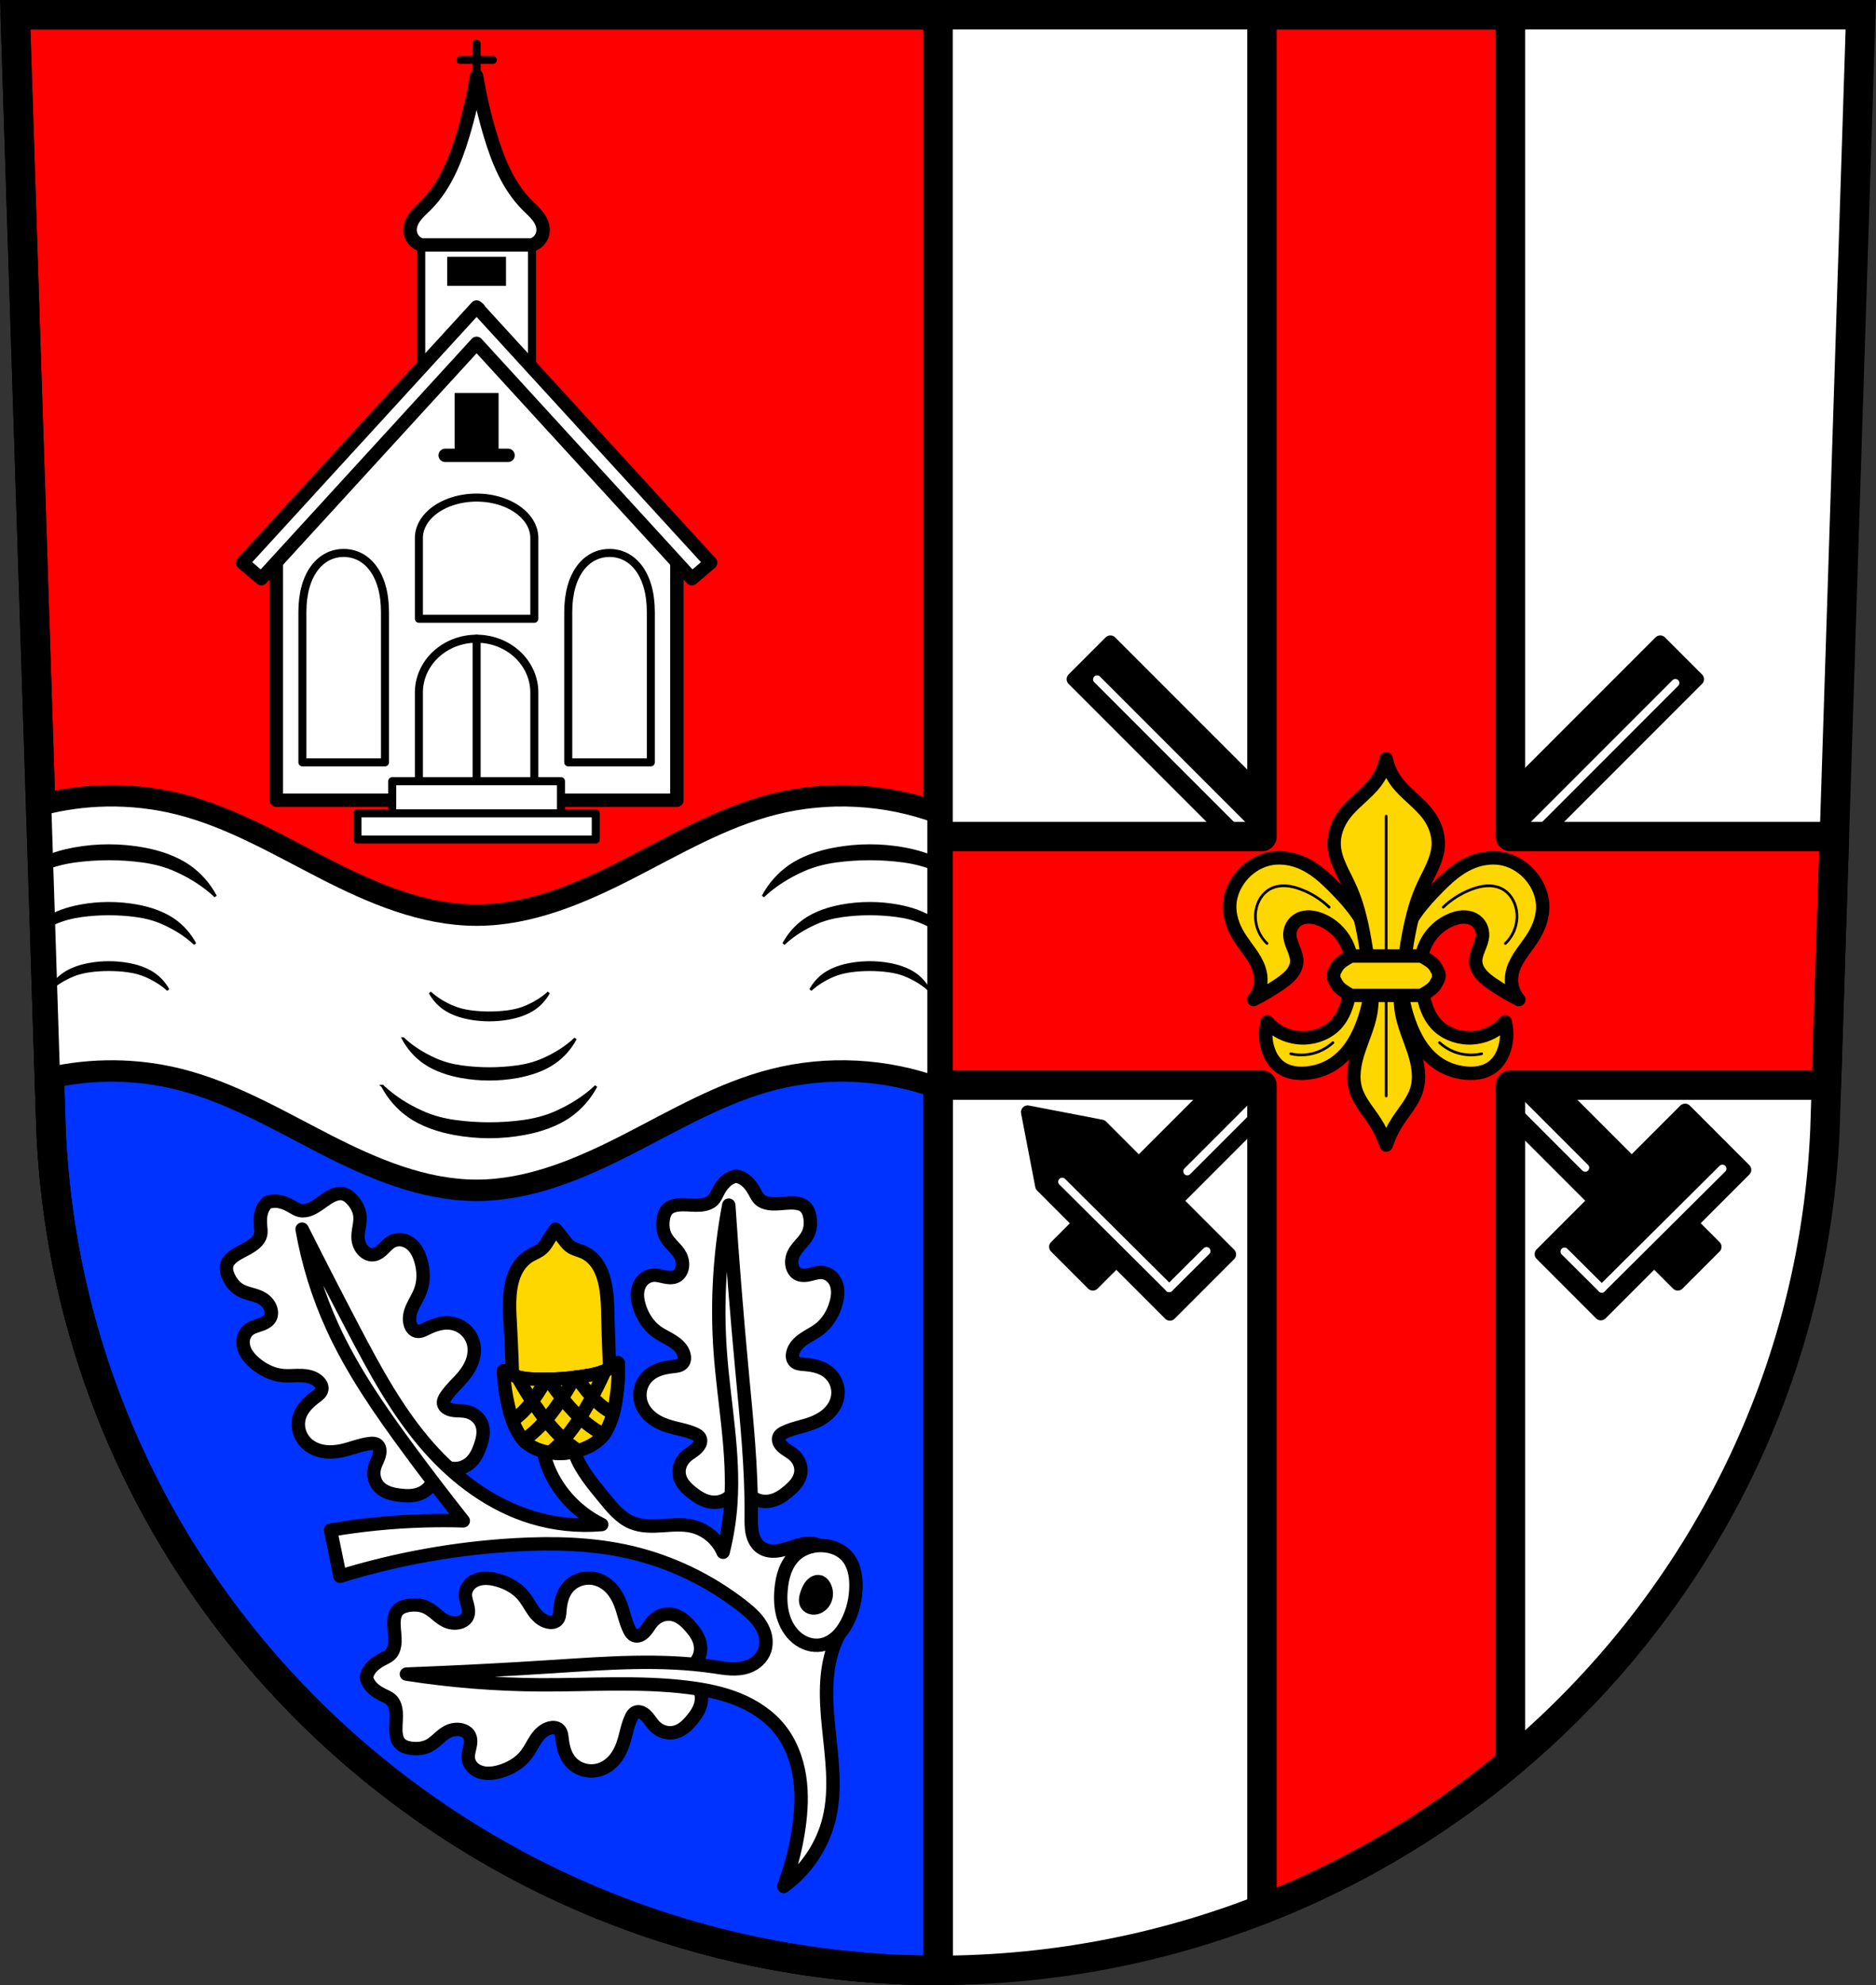 <?xml version="1.0" encoding="UTF-8" standalone="no"?>
<!-- Created with Inkscape (http://www.inkscape.org/) -->

<svg
   xmlns:dc="http://purl.org/dc/elements/1.1/"
   xmlns:cc="http://creativecommons.org/ns#"
   xmlns:rdf="http://www.w3.org/1999/02/22-rdf-syntax-ns#"
   xmlns:svg="http://www.w3.org/2000/svg"
   xmlns="http://www.w3.org/2000/svg"
   xmlns:sodipodi="http://sodipodi.sourceforge.net/DTD/sodipodi-0.dtd"
   xmlns:inkscape="http://www.inkscape.org/namespaces/inkscape"
   width="197.932mm"
   height="209.344mm"
   viewBox="0 0 701.334 741.769"
   id="svg7843"
   version="1.1"
   inkscape:version="0.91 r13725"
   sodipodi:docname="DEU Obersteinebach COA.svg">
  <rect x="0" y="0" width="701.334" height="741.769" fill="#333333" stroke="none"/>
  <defs
     id="defs7845">
    <inkscape:path-effect
       effect="spiro"
       id="path-effect11309"
       is_visible="true" />
    <inkscape:path-effect
       effect="spiro"
       id="path-effect11305"
       is_visible="true" />
    <inkscape:path-effect
       effect="spiro"
       id="path-effect11301"
       is_visible="true" />
    <inkscape:path-effect
       effect="spiro"
       id="path-effect11297"
       is_visible="true" />
    <inkscape:path-effect
       effect="spiro"
       id="path-effect11188"
       is_visible="true" />
    <inkscape:path-effect
       effect="spiro"
       id="path-effect11184"
       is_visible="true" />
    <inkscape:path-effect
       effect="spiro"
       id="path-effect11180"
       is_visible="true" />
    <inkscape:path-effect
       effect="spiro"
       id="path-effect10231"
       is_visible="true" />
    <inkscape:path-effect
       effect="spiro"
       id="path-effect10209"
       is_visible="true" />
    <inkscape:path-effect
       effect="spiro"
       id="path-effect9959"
       is_visible="true" />
    <inkscape:path-effect
       effect="spiro"
       id="path-effect9955"
       is_visible="true" />
    <inkscape:path-effect
       effect="spiro"
       id="path-effect9184"
       is_visible="true" />
    <inkscape:path-effect
       effect="spiro"
       id="path-effect8888"
       is_visible="true" />
    <inkscape:path-effect
       effect="spiro"
       id="path-effect8826"
       is_visible="true" />
    <inkscape:path-effect
       effect="spiro"
       id="path-effect8888-0"
       is_visible="true" />
    <inkscape:path-effect
       effect="spiro"
       id="path-effect8888-3"
       is_visible="true" />
    <inkscape:path-effect
       effect="spiro"
       id="path-effect8888-0-5"
       is_visible="true" />
    <inkscape:path-effect
       effect="spiro"
       id="path-effect8888-3-6"
       is_visible="true" />
    <inkscape:path-effect
       effect="spiro"
       id="path-effect8888-0-5-9"
       is_visible="true" />
    <inkscape:path-effect
       effect="spiro"
       id="path-effect8888-1"
       is_visible="true" />
    <inkscape:path-effect
       effect="spiro"
       id="path-effect8888-0-7"
       is_visible="true" />
    <inkscape:path-effect
       effect="spiro"
       id="path-effect8888-3-0"
       is_visible="true" />
    <inkscape:path-effect
       effect="spiro"
       id="path-effect8888-0-5-0"
       is_visible="true" />
    <inkscape:path-effect
       effect="spiro"
       id="path-effect8888-3-6-0"
       is_visible="true" />
    <inkscape:path-effect
       effect="spiro"
       id="path-effect8888-0-5-9-6"
       is_visible="true" />
    <inkscape:path-effect
       effect="spiro"
       id="path-effect8888-1-1"
       is_visible="true" />
    <inkscape:path-effect
       effect="spiro"
       id="path-effect8888-0-7-3"
       is_visible="true" />
    <inkscape:path-effect
       effect="spiro"
       id="path-effect8888-3-0-0"
       is_visible="true" />
    <inkscape:path-effect
       effect="spiro"
       id="path-effect8888-0-5-0-9"
       is_visible="true" />
    <inkscape:path-effect
       effect="spiro"
       id="path-effect8888-3-6-0-8"
       is_visible="true" />
    <inkscape:path-effect
       effect="spiro"
       id="path-effect8888-0-5-9-6-4"
       is_visible="true" />
    <inkscape:path-effect
       effect="spiro"
       id="path-effect9184-5"
       is_visible="true" />
    <inkscape:path-effect
       effect="spiro"
       id="path-effect9184-4"
       is_visible="true" />
    <inkscape:path-effect
       effect="spiro"
       id="path-effect14133"
       is_visible="true" />
    <inkscape:path-effect
       effect="spiro"
       id="path-effect9955-7"
       is_visible="true" />
    <inkscape:path-effect
       effect="spiro"
       id="path-effect9959-4"
       is_visible="true" />
    <inkscape:path-effect
       effect="spiro"
       id="path-effect10209-1"
       is_visible="true" />
    <inkscape:path-effect
       effect="spiro"
       id="path-effect10231-0"
       is_visible="true" />
    <inkscape:path-effect
       effect="spiro"
       id="path-effect12485"
       is_visible="true" />
  </defs>
  <sodipodi:namedview
     id="base"
     pagecolor="#ffffff"
     bordercolor="#666666"
     borderopacity="1.0"
     inkscape:pageopacity="0.0"
     inkscape:pageshadow="2"
     inkscape:zoom="0.72664079"
     inkscape:cx="350.66704"
     inkscape:cy="370.88383"
     inkscape:document-units="px"
     inkscape:current-layer="layer1"
     showgrid="false"
     inkscape:window-width="1366"
     inkscape:window-height="745"
     inkscape:window-x="-8"
     inkscape:window-y="-8"
     inkscape:window-maximized="1"
     fit-margin-top="0"
     fit-margin-left="0"
     fit-margin-right="0"
     fit-margin-bottom="0"
     inkscape:snap-midpoints="true"
     inkscape:snap-smooth-nodes="true"
     inkscape:object-nodes="true"
     inkscape:snap-nodes="false"
     inkscape:object-paths="true" />
  <g
     inkscape:label="Ebene 1"
     inkscape:groupmode="layer"
     id="layer1"
     transform="translate(-13.161,-73.738)">
    <path
       style="fill:#ffffff;fill-rule:evenodd;stroke:none;stroke-width:11;stroke-opacity:1"
       inkscape:connector-curvature="0"
       d="m 18.841,79.238 13.398,416.624 c 7.415,175.25 153.92,314.046 331.589,314.144 177.51,-0.215 324.069,-139.061 331.589,-314.144 l 13.398,-416.624 -344.979,0 z"
       id="path10563-0-3" />
    <rect
       style="opacity:1;fill:#000000;fill-opacity:1;fill-rule:nonzero;stroke:#000000;stroke-width:5;stroke-linecap:round;stroke-linejoin:round;stroke-miterlimit:4;stroke-dasharray:none;stroke-dashoffset:0;stroke-opacity:1"
       id="rect9364"
       width="19.597"
       height="182.905"
       x="-81.052"
       y="-844.326"
       transform="matrix(-0.707,0.707,-0.707,-0.707,0,0)" />
    <rect
       style="opacity:1;fill:#000000;fill-opacity:1;fill-rule:nonzero;stroke:#000000;stroke-width:5;stroke-linecap:round;stroke-linejoin:round;stroke-miterlimit:4;stroke-dasharray:none;stroke-dashoffset:0;stroke-opacity:1"
       id="rect9366"
       width="76.013"
       height="31.474"
       x="-109.26"
       y="-831.855"
       transform="matrix(-0.707,0.707,-0.707,-0.707,0,0)" />
    <path
       style="fill:none;fill-rule:evenodd;stroke:#ffffff;stroke-width:3;stroke-linecap:round;stroke-linejoin:miter;stroke-miterlimit:4;stroke-dasharray:none;stroke-opacity:1"
       d="m 611.976,555.261 45.097,-44.828"
       id="path9938"
       inkscape:connector-curvature="0" />
    <path
       style="fill:none;fill-rule:evenodd;stroke:#ffffff;stroke-width:3;stroke-linecap:round;stroke-linejoin:miter;stroke-miterlimit:4;stroke-dasharray:none;stroke-opacity:1"
       d="m 598.042,541.41 13.935,13.85"
       id="path9940"
       inkscape:connector-curvature="0" />
    <rect
       style="opacity:1;fill:#000000;fill-opacity:1;fill-rule:nonzero;stroke:#000000;stroke-width:5;stroke-linecap:round;stroke-linejoin:round;stroke-miterlimit:4;stroke-dasharray:none;stroke-dashoffset:0;stroke-opacity:1"
       id="rect9364-1"
       width="19.597"
       height="182.905"
       x="-81.049"
       y="-707.618"
       transform="matrix(-0.707,0.707,-0.707,-0.707,0,0)" />
    <rect
       style="opacity:1;fill:#000000;fill-opacity:1;fill-rule:nonzero;stroke:#000000;stroke-width:5;stroke-linecap:round;stroke-linejoin:round;stroke-miterlimit:4;stroke-dasharray:none;stroke-dashoffset:0;stroke-opacity:1"
       id="rect9364-5"
       width="19.597"
       height="182.905"
       x="-689.68"
       y="-93.19"
       transform="matrix(-0.707,-0.707,0.707,-0.707,0,0)" />
    <path
       style="opacity:1;fill:#000000;fill-opacity:1;fill-rule:nonzero;stroke:#000000;stroke-width:5;stroke-linecap:round;stroke-linejoin:round;stroke-miterlimit:4;stroke-dasharray:none;stroke-dashoffset:0;stroke-opacity:1"
       d="m 450.52,564.733 22.254,-22.257 -47.868,-47.873 -27.562,-5.309 5.308,27.566 47.868,47.873 z"
       id="rect9366-8"
       inkscape:connector-curvature="0" />
    <path
       style="fill:none;fill-rule:evenodd;stroke:#ffffff;stroke-width:3;stroke-linecap:round;stroke-linejoin:miter;stroke-miterlimit:4;stroke-dasharray:none;stroke-opacity:1"
       d="M 450.272,555.081 410.257,515.306"
       id="path9938-3"
       inkscape:connector-curvature="0" />
    <path
       style="fill:none;fill-rule:evenodd;stroke:#ffffff;stroke-width:3;stroke-linecap:round;stroke-linejoin:miter;stroke-miterlimit:4;stroke-dasharray:none;stroke-opacity:1"
       d="m 464.206,541.231 -13.935,13.85"
       id="path9940-4"
       inkscape:connector-curvature="0" />
    <rect
       style="opacity:1;fill:#000000;fill-opacity:1;fill-rule:nonzero;stroke:#000000;stroke-width:5;stroke-linecap:round;stroke-linejoin:round;stroke-miterlimit:4;stroke-dasharray:none;stroke-dashoffset:0;stroke-opacity:1"
       id="rect9364-5-0"
       width="19.597"
       height="182.905"
       x="-689.683"
       y="43.518"
       transform="matrix(-0.707,-0.707,0.707,-0.707,0,0)" />
    <path
       style="opacity:1;fill:#ff0000;fill-opacity:1;fill-rule:nonzero;stroke:#000000;stroke-width:11;stroke-linecap:round;stroke-linejoin:round;stroke-miterlimit:4;stroke-dasharray:none;stroke-dashoffset:0;stroke-opacity:1"
       d="M 5.68 5.5 L 19.078 422.125 C 26.493 597.375 172.997 736.171 350.666 736.27 C 350.669 736.27 350.673 736.27 350.676 736.27 L 350.676 5.5 L 5.68 5.5 z "
       transform="translate(13.161,73.738)"
       id="rect8541" />
    <path
       style="opacity:1;fill:#0033ff;fill-opacity:1;fill-rule:nonzero;stroke:#000000;stroke-width:11;stroke-linecap:round;stroke-linejoin:round;stroke-miterlimit:4;stroke-dasharray:none;stroke-dashoffset:0;stroke-opacity:1"
       d="M 16.953 356.043 L 19.078 422.125 C 26.493 597.375 172.997 736.171 350.666 736.27 L 350.676 736.27 L 350.676 356.043 L 16.953 356.043 z "
       transform="translate(13.161,73.738)"
       id="rect8568" />
    <path
       style="fill:none;fill-rule:evenodd;stroke:#ffffff;stroke-width:3;stroke-linecap:round;stroke-linejoin:miter;stroke-miterlimit:4;stroke-dasharray:none;stroke-opacity:1"
       d="M 423.31,327.593 605.784,510.085"
       id="path10207"
       inkscape:path-effect="#path-effect10209"
       inkscape:original-d="M 423.3103,327.59318 605.78416,510.0849"
       inkscape:connector-curvature="0" />
    <path
       style="fill:none;fill-rule:evenodd;stroke:#ffffff;stroke-width:3;stroke-linecap:round;stroke-linejoin:miter;stroke-miterlimit:4;stroke-dasharray:none;stroke-opacity:1"
       d="M 639.494,328.944 457.02,511.436"
       id="path10207-6"
       inkscape:path-effect="#path-effect10209-1"
       inkscape:original-d="M 639.49391,328.94444 457.02005,511.43616"
       inkscape:connector-curvature="0" />
    <path
       style="opacity:1;fill:#ff0000;fill-opacity:1;fill-rule:nonzero;stroke:#000000;stroke-width:11;stroke-linecap:round;stroke-linejoin:round;stroke-miterlimit:4;stroke-dasharray:none;stroke-dashoffset:0;stroke-opacity:1"
       d="M 471.779 5.5 L 471.779 312.596 L 350.676 312.596 L 350.676 405.49 L 471.779 405.49 L 471.779 713.492 C 505.812 700.231 537.147 681.577 564.674 658.572 L 564.674 405.49 L 682.791 405.49 L 683.305 389.506 L 685.777 312.596 L 564.674 312.596 L 564.674 5.5 L 471.779 5.5 z "
       transform="translate(13.161,73.738)"
       id="rect8586" />
    <path
       style="fill:none;fill-rule:evenodd;stroke:#000000;stroke-width:11;stroke-opacity:1"
       inkscape:connector-curvature="0"
       d="m 18.84,79.238 13.398,416.624 c 7.415,175.25 153.92,314.046 331.589,314.144 177.51,-0.215 324.069,-139.061 331.589,-314.144 l 13.398,-416.624 -344.979,0 z"
       id="path10563-0" />
    <path
       style="fill:#ffffff;fill-rule:evenodd;stroke:#000000;stroke-width:8;stroke-linecap:butt;stroke-linejoin:round;stroke-miterlimit:4;stroke-dasharray:none;stroke-opacity:1"
       d="M 39.861 297.375 C 31.536 297.518 23.231 298.66 15.176 300.76 L 18.457 402.783 C 34.441 399.168 51.279 399.308 67.168 403.338 C 86.464 408.232 103.869 418.505 121.588 427.578 C 139.307 436.651 158.271 444.775 178.178 444.775 C 198.084 444.775 217.049 436.651 234.768 427.578 C 252.486 418.505 269.892 408.232 289.188 403.338 C 309.385 398.215 331.118 399.357 350.676 406.543 L 350.676 303.723 C 331.118 296.536 309.385 295.397 289.188 300.52 C 269.892 305.414 252.486 315.687 234.768 324.76 C 217.049 333.833 198.084 341.955 178.178 341.955 C 158.271 341.955 139.307 333.833 121.588 324.76 C 103.869 315.687 86.464 305.414 67.168 300.52 C 58.258 298.26 49.051 297.218 39.861 297.375 z "
       id="path8824"
       transform="translate(13.161,73.738)" />
    <g
       transform="matrix(0.807,0,0,0.765,625.096,95.465)"
       id="g8922-7" />
    <g
       transform="matrix(0.578,0,0,-0.485,360.94,681.429)"
       style="stroke-width:15.104;stroke-miterlimit:4;stroke-dasharray:none"
       id="g9008-7">
      <g
         transform="matrix(1.73,0,0,2.061,388.029,-415.575)"
         id="g8918-1">
        <g
           id="g8922-3" />
      </g>
    </g>
    <g
       id="g9961" />
    <g
       id="g10152"
       transform="translate(-3.2895324e-5,-0.3)">
      <path
         style="fill:#ffd700;fill-rule:evenodd;stroke:#000000;stroke-width:5;stroke-linejoin:round;stroke-miterlimit:4;stroke-dasharray:none;stroke-opacity:1"
         inkscape:connector-curvature="0"
         d="m 486.9,455.872 c -0.814,3.243 -0.74,6.67 0.212,9.881 0.457,1.541 1.117,3.039 2.06,4.382 0.943,1.344 2.177,2.53 3.663,3.367 2.435,1.371 5.415,1.74 8.267,1.55 3.285,-0.218 6.515,-1.144 9.327,-2.713 5.718,-3.189 9.351,-8.784 11.659,-14.531 2.149,-5.353 3.34,-10.994 4.028,-16.662 0.603,-4.969 0.818,-10.051 -0.424,-14.919 -2.009,-7.874 -7.638,-14.536 -13.569,-20.539 -3.483,-3.526 -7.219,-6.987 -11.871,-9.106 -3.651,-1.663 -7.862,-2.431 -11.871,-1.744 -5.119,0.877 -9.551,4.092 -12.295,8.138 -1.821,2.683 -2.978,5.761 -3.18,8.913 -0.267,4.185 1.149,8.355 3.392,12.012 2.545,4.152 6.185,7.827 7.631,12.402 0.615,1.944 0.805,4.013 0.424,6.006 -0.363,1.899 -1.245,3.713 -2.544,5.231 3.307,-1.683 6.495,-3.561 9.541,-5.619 1.556,-1.052 3.087,-2.164 4.311,-3.534 1.223,-1.371 2.13,-3.032 2.261,-4.797 0.126,-1.698 -0.463,-3.368 -1.1,-4.968 -0.637,-1.6 -1.336,-3.212 -1.444,-4.913 -0.077,-1.215 0.159,-2.452 0.736,-3.547 0.577,-1.096 1.5,-2.046 2.655,-2.653 1.241,-0.652 2.711,-0.892 4.14,-0.811 1.429,0.081 2.821,0.47 4.127,1.005 4.096,1.678 7.393,4.822 9.327,8.525 1.567,3.001 2.27,6.34 2.372,9.663 0.102,3.324 -0.383,6.644 -1.1,9.904 -0.852,3.874 -2.105,7.818 -4.876,10.85 -2.944,3.226 -7.487,5.136 -12.083,5.231 -5.277,0.109 -10.548,-2.19 -13.779,-6.006 z"
         id="path14893" />
      <path
         style="fill:#ffd700;fill-rule:evenodd;stroke:#000000;stroke-width:5;stroke-linejoin:round;stroke-miterlimit:4;stroke-dasharray:none;stroke-opacity:1"
         inkscape:connector-curvature="0"
         d="m 575.874,455.872 c 0.814,3.243 0.74,6.67 -0.212,9.881 -0.457,1.541 -1.117,3.039 -2.06,4.382 -0.943,1.344 -2.177,2.53 -3.663,3.367 -2.435,1.371 -5.415,1.74 -8.267,1.55 -3.285,-0.218 -6.515,-1.144 -9.327,-2.713 -5.718,-3.189 -9.351,-8.784 -11.659,-14.531 -2.149,-5.353 -3.34,-10.994 -4.028,-16.662 -0.603,-4.969 -0.818,-10.051 0.424,-14.919 2.009,-7.874 7.638,-14.536 13.569,-20.539 3.483,-3.526 7.219,-6.987 11.871,-9.106 3.651,-1.663 7.862,-2.431 11.871,-1.744 5.119,0.877 9.551,4.092 12.295,8.138 1.821,2.683 2.978,5.761 3.18,8.913 0.267,4.185 -1.149,8.355 -3.392,12.012 -2.545,4.152 -6.185,7.827 -7.631,12.402 -0.615,1.944 -0.805,4.013 -0.424,6.006 0.363,1.899 1.245,3.713 2.544,5.231 -3.307,-1.683 -6.495,-3.561 -9.541,-5.619 -1.556,-1.052 -3.087,-2.164 -4.311,-3.534 -1.223,-1.371 -2.13,-3.032 -2.261,-4.797 -0.126,-1.698 0.463,-3.368 1.1,-4.968 0.637,-1.6 1.336,-3.212 1.444,-4.913 0.077,-1.215 -0.159,-2.452 -0.736,-3.547 -0.577,-1.096 -1.5,-2.046 -2.655,-2.653 -1.241,-0.652 -2.711,-0.892 -4.14,-0.811 -1.429,0.081 -2.821,0.47 -4.127,1.005 -4.096,1.678 -7.393,4.822 -9.327,8.525 -1.567,3.001 -2.27,6.34 -2.372,9.663 -0.102,3.324 0.383,6.644 1.1,9.904 0.852,3.874 2.105,7.818 4.876,10.85 2.944,3.226 7.487,5.136 12.083,5.231 5.277,0.109 10.548,-2.19 13.779,-6.006 z"
         id="path14897" />
      <path
         style="fill:#ffd700;fill-rule:evenodd;stroke:#000000;stroke-width:5;stroke-linejoin:round;stroke-miterlimit:4;stroke-dasharray:none;stroke-opacity:1"
         inkscape:connector-curvature="0"
         d="m 531.385,357.575 c -0.628,3.101 -1.979,6.079 -3.936,8.675 -3.386,4.493 -8.466,7.754 -11.808,12.274 -2.475,3.349 -3.919,7.389 -3.705,11.427 0.291,5.472 3.481,10.393 5.788,15.448 4.033,8.838 5.451,18.454 6.946,27.933 1.007,6.388 2.065,12.889 0.927,19.258 -0.871,4.873 -2.996,9.472 -4.544,14.201 -1.546,4.731 -2.507,9.833 -1.013,14.578 1.373,4.354 4.659,7.946 7.177,11.85 1.759,2.727 3.162,5.647 4.168,8.675 1.007,-3.029 2.408,-5.95 4.167,-8.675 2.517,-3.903 5.804,-7.495 7.177,-11.85 1.495,-4.744 0.533,-9.847 -1.013,-14.578 -1.546,-4.731 -3.672,-9.329 -4.543,-14.201 -1.139,-6.368 -0.081,-12.871 0.926,-19.258 1.494,-9.477 2.913,-19.094 6.946,-27.933 2.306,-5.053 5.498,-9.978 5.788,-15.448 0.214,-4.037 -1.229,-8.077 -3.705,-11.427 -3.342,-4.521 -8.422,-7.782 -11.808,-12.274 -1.957,-2.597 -3.307,-5.575 -3.936,-8.675 z"
         id="path14901" />
      <path
         inkscape:connector-curvature="0"
         id="path9942"
         d="m 531.384,379.002 0,104.562"
         style="fill:none;fill-rule:evenodd;stroke:#000000;stroke-width:1;stroke-linecap:round;stroke-linejoin:round;stroke-miterlimit:4;stroke-dasharray:none;stroke-opacity:1" />
      <path
         inkscape:connector-curvature="0"
         id="path14909"
         d="m 518.241,431.268 c 0,0 -3.461,1.796 -4.663,3.258 -0.95,1.156 -2.438,3.995 -1.802,4.1 -0.636,0.105 0.853,2.945 1.802,4.1 1.202,1.462 4.663,3.258 4.663,3.258 l 13.143,0 13.144,0 c 0,0 3.462,-1.796 4.664,-3.258 0.95,-1.156 2.436,-3.995 1.8,-4.1 0.636,-0.105 -0.851,-2.945 -1.8,-4.1 -1.201,-1.462 -4.664,-3.258 -4.664,-3.258 l -13.144,0 -13.143,0 z"
         style="fill:#ffd700;fill-rule:evenodd;stroke:#000000;stroke-width:5;stroke-linecap:round;stroke-linejoin:round;stroke-miterlimit:4;stroke-dasharray:none;stroke-opacity:1" />
      <g
         transform="translate(-1.002,0)"
         id="g9994">
        <path
           sodipodi:nodetypes="caaac"
           inkscape:connector-curvature="0"
           inkscape:original-d="m 487.83893,426.58027 c 0,0 -4.76392,-8.11753 -4.14927,-12.44785 0.45648,-3.21599 2.63832,-6.54702 5.53238,-8.02195 3.36926,-1.71711 7.72189,-0.81868 11.34138,0.27662 3.96652,1.20031 10.51152,6.63885 10.51152,6.63885"
           inkscape:path-effect="#path-effect9955"
           id="path9953"
           d="m 487.839,426.58 c -3.323,-3.12 -4.936,-7.958 -4.149,-12.448 0.291,-1.659 0.892,-3.27 1.826,-4.671 0.934,-1.401 2.206,-2.587 3.707,-3.351 1.736,-0.884 3.732,-1.184 5.676,-1.063 1.944,0.121 3.845,0.646 5.665,1.34 3.899,1.485 7.496,3.756 10.512,6.639"
           style="fill:none;fill-rule:evenodd;stroke:#000000;stroke-width:1;stroke-linecap:round;stroke-linejoin:round;stroke-miterlimit:4;stroke-dasharray:none;stroke-opacity:1" />
        <path
           sodipodi:nodetypes="cac"
           inkscape:connector-curvature="0"
           inkscape:original-d="m 496.69074,467.7965 c 0,0 7.17637,0.27926 10.51152,-0.82986 1.96621,-0.65387 5.25577,-3.31943 5.25577,-3.31943"
           inkscape:path-effect="#path-effect9959"
           id="path9957"
           d="m 496.691,467.796 c 3.478,0.804 7.202,0.51 10.512,-0.83 1.931,-0.782 3.72,-1.912 5.256,-3.319"
           style="fill:none;fill-rule:evenodd;stroke:#000000;stroke-width:1;stroke-linecap:round;stroke-linejoin:round;stroke-miterlimit:4;stroke-dasharray:none;stroke-opacity:1" />
        <g
           transform="matrix(-1,0,0,1,1064.772,8.1325777e-7)"
           id="g9961-6">
          <path
             sodipodi:nodetypes="caaac"
             inkscape:connector-curvature="0"
             inkscape:original-d="m 487.83893,426.58027 c 0,0 -4.76392,-8.11753 -4.14927,-12.44785 0.45648,-3.21599 2.63832,-6.54702 5.53238,-8.02195 3.36926,-1.71711 7.72189,-0.81868 11.34138,0.27662 3.96652,1.20031 10.51152,6.63885 10.51152,6.63885"
             inkscape:path-effect="#path-effect9955-7"
             id="path9953-4"
             d="m 487.839,426.58 c -3.323,-3.12 -4.936,-7.958 -4.149,-12.448 0.291,-1.659 0.892,-3.27 1.826,-4.671 0.934,-1.401 2.206,-2.587 3.707,-3.351 1.736,-0.884 3.732,-1.184 5.676,-1.063 1.944,0.121 3.845,0.646 5.665,1.34 3.899,1.485 7.496,3.756 10.512,6.639"
             style="fill:none;fill-rule:evenodd;stroke:#000000;stroke-width:1;stroke-linecap:round;stroke-linejoin:round;stroke-miterlimit:4;stroke-dasharray:none;stroke-opacity:1" />
          <path
             sodipodi:nodetypes="cac"
             inkscape:connector-curvature="0"
             inkscape:original-d="m 496.69074,467.7965 c 0,0 7.17637,0.27926 10.51152,-0.82986 1.96621,-0.65387 5.25577,-3.31943 5.25577,-3.31943"
             inkscape:path-effect="#path-effect9959-4"
             id="path9957-9"
             d="m 496.691,467.796 c 3.478,0.804 7.202,0.51 10.512,-0.83 1.931,-0.782 3.72,-1.912 5.256,-3.319"
             style="fill:none;fill-rule:evenodd;stroke:#000000;stroke-width:1;stroke-linecap:round;stroke-linejoin:round;stroke-miterlimit:4;stroke-dasharray:none;stroke-opacity:1" />
        </g>
      </g>
    </g>
    <path
       style="fill:#000000;fill-rule:evenodd;stroke:#000000;stroke-width:1px;stroke-linecap:butt;stroke-linejoin:miter;stroke-opacity:1"
       d="m 173.919,444.649 c 1.328,2.408 3.197,4.499 5.455,6.031 2.766,1.876 6.124,2.945 9.439,3.547 4.767,0.865 9.78,0.865 14.547,0 3.316,-0.602 6.673,-1.67 9.439,-3.547 2.258,-1.532 4.129,-3.623 5.457,-6.031 -2.409,2.227 -5.242,3.92 -8.229,5.232 -2.183,0.959 -4.554,1.55 -6.928,1.863 -4.634,0.611 -9.395,0.611 -14.029,0 -2.374,-0.313 -4.743,-0.904 -6.926,-1.863 -2.986,-1.312 -5.817,-3.006 -8.227,-5.232 z m -10.039,17.195 c 1.929,3.569 4.645,6.667 7.926,8.938 4.019,2.781 8.896,4.366 13.713,5.258 6.926,1.281 14.209,1.281 21.135,0 4.818,-0.891 9.695,-2.477 13.715,-5.258 3.281,-2.27 5.997,-5.368 7.926,-8.938 -3.5,3.3 -7.615,5.811 -11.953,7.756 -3.172,1.422 -6.615,2.296 -10.064,2.76 -6.732,0.906 -13.649,0.906 -20.381,0 -3.449,-0.464 -6.893,-1.338 -10.064,-2.76 -4.338,-1.945 -8.451,-4.456 -11.951,-7.756 z m -7.695,17.773 c 2.39,4.459 5.755,8.33 9.82,11.166 4.979,3.474 11.02,5.455 16.988,6.568 8.581,1.601 17.605,1.601 26.186,0 5.969,-1.114 12.01,-3.094 16.99,-6.568 4.065,-2.836 7.431,-6.707 9.82,-11.166 -4.337,4.122 -9.433,7.26 -14.809,9.689 -3.929,1.776 -8.196,2.867 -12.469,3.447 -8.341,1.132 -16.911,1.132 -25.252,0 -4.273,-0.58 -8.539,-1.671 -12.469,-3.447 -5.375,-2.43 -10.47,-5.567 -14.807,-9.689 z"
       id="path10229"
       inkscape:connector-curvature="0" />
    <path
       style="fill:#000000;fill-rule:evenodd;stroke:#000000;stroke-width:1px;stroke-linecap:butt;stroke-linejoin:miter;stroke-opacity:1"
       d="M 40.684 315.99 C 36.282 315.99 31.882 316.389 27.592 317.189 C 23.584 317.937 19.55 319.091 15.82 320.811 L 15.957 325.078 C 19.785 323.397 23.917 322.349 28.059 321.787 C 36.399 320.655 44.97 320.655 53.311 321.787 C 57.584 322.367 61.85 323.458 65.779 325.234 C 71.155 327.664 76.251 330.801 80.588 334.924 C 78.198 330.465 74.833 326.594 70.768 323.758 C 65.788 320.283 59.746 318.303 53.777 317.189 C 49.487 316.389 45.085 315.99 40.684 315.99 z M 325.168 315.99 C 320.767 315.99 316.364 316.389 312.074 317.189 C 306.106 318.303 300.065 320.284 295.086 323.758 C 291.021 326.594 287.653 330.465 285.264 334.924 C 289.601 330.801 294.698 327.664 300.072 325.234 C 304.002 323.458 308.268 322.367 312.541 321.787 C 320.882 320.655 329.452 320.655 337.793 321.787 C 342.066 322.367 346.332 323.458 350.262 325.234 C 350.401 325.297 350.537 325.366 350.676 325.43 L 350.676 321.113 C 346.769 319.222 342.5 317.981 338.26 317.189 C 333.969 316.389 329.569 315.99 325.168 315.99 z M 40.684 337.541 C 37.131 337.541 33.58 337.861 30.117 338.502 C 25.358 339.382 20.545 340.946 16.555 343.664 L 16.656 346.826 C 17.888 346.147 19.148 345.516 20.43 344.941 C 23.601 343.519 27.045 342.646 30.494 342.182 C 37.226 341.276 44.143 341.276 50.875 342.182 C 54.324 342.646 57.768 343.52 60.939 344.941 C 65.278 346.886 69.392 349.398 72.893 352.697 C 70.964 349.128 68.248 346.03 64.967 343.76 C 60.947 340.979 56.07 339.393 51.252 338.502 C 47.789 337.861 44.236 337.541 40.684 337.541 z M 325.168 337.541 C 321.616 337.541 318.062 337.861 314.6 338.502 C 309.782 339.393 304.906 340.979 300.887 343.76 C 297.606 346.03 294.89 349.128 292.961 352.697 C 296.461 349.398 300.574 346.886 304.912 344.941 C 308.084 343.519 311.526 342.646 314.975 342.182 C 321.707 341.276 328.623 341.276 335.355 342.182 C 338.804 342.646 342.25 343.52 345.422 344.941 C 347.223 345.749 348.98 346.661 350.676 347.68 L 350.676 344.668 C 350.276 344.352 349.868 344.049 349.449 343.76 C 345.43 340.979 340.552 339.393 335.734 338.502 C 332.272 337.861 328.72 337.541 325.168 337.541 z M 40.686 359.666 C 38.241 359.666 35.796 359.882 33.412 360.314 C 30.096 360.916 26.739 361.985 23.973 363.861 C 21.714 365.393 19.845 367.484 18.518 369.893 C 20.927 367.666 23.758 365.973 26.744 364.66 C 28.927 363.701 31.296 363.11 33.67 362.797 C 38.304 362.186 43.065 362.186 47.699 362.797 C 50.073 363.11 52.444 363.701 54.627 364.66 C 57.613 365.973 60.446 367.666 62.855 369.893 C 61.528 367.484 59.657 365.393 57.398 363.861 C 54.632 361.985 51.275 360.916 47.959 360.314 C 45.575 359.882 43.13 359.666 40.686 359.666 z M 325.168 359.666 C 322.723 359.666 320.278 359.882 317.895 360.314 C 314.579 360.916 311.221 361.985 308.455 363.861 C 306.197 365.393 304.328 367.484 303 369.893 C 305.41 367.666 308.239 365.973 311.225 364.66 C 313.408 363.701 315.776 363.11 318.15 362.797 C 322.784 362.186 327.548 362.186 332.182 362.797 C 334.556 363.11 336.926 363.701 339.109 364.66 C 342.096 365.973 344.928 367.666 347.338 369.893 C 346.01 367.484 344.139 365.393 341.881 363.861 C 339.114 361.985 335.758 360.916 332.441 360.314 C 330.058 359.882 327.613 359.666 325.168 359.666 z "
       transform="translate(13.161,73.738)"
       id="path10229-2" />
    <rect
       style="opacity:1;fill:#ffffff;fill-opacity:1;fill-rule:nonzero;stroke:#000000;stroke-width:3;stroke-linecap:round;stroke-linejoin:round;stroke-miterlimit:4;stroke-dasharray:none;stroke-dashoffset:0;stroke-opacity:1"
       id="rect9178"
       width="41.403"
       height="65.944"
       x="170.637"
       y="165.254" />
    <rect
       style="opacity:1;fill:#000000;fill-opacity:1;fill-rule:nonzero;stroke:none;stroke-width:3;stroke-linecap:round;stroke-linejoin:round;stroke-miterlimit:4;stroke-dasharray:none;stroke-dashoffset:0;stroke-opacity:1"
       id="rect9180"
       width="21.975"
       height="10.831"
       x="180.351"
       y="169.714" />
    <path
       inkscape:connector-curvature="0"
       style="fill:#ffffff;fill-rule:evenodd;stroke:#000000;stroke-width:5;stroke-linecap:butt;stroke-linejoin:round;stroke-miterlimit:4;stroke-dasharray:none;stroke-opacity:1"
       d="m 191.338,102.177 c -1.228,7.426 -2.93,14.773 -5.095,21.982 -2.857,9.514 -6.701,19.071 -13.695,26.123 -1.408,1.42 -2.94,2.733 -4.144,4.329 -0.602,0.798 -1.12,1.666 -1.468,2.603 -0.348,0.937 -0.523,1.948 -0.439,2.944 0.098,1.159 0.551,2.284 1.284,3.187 0.733,0.902 1.742,1.577 2.856,1.91 l 20.701,0 20.703,0 c 1.114,-0.333 2.121,-1.007 2.854,-1.91 0.733,-0.902 1.188,-2.028 1.286,-3.187 0.084,-0.996 -0.091,-2.007 -0.439,-2.944 -0.348,-0.937 -0.867,-1.805 -1.47,-2.603 -1.204,-1.596 -2.734,-2.909 -4.142,-4.329 -6.994,-7.052 -10.838,-16.609 -13.695,-26.123 -2.165,-7.208 -3.869,-14.556 -5.097,-21.982 z"
       id="path9182" />
    <path
       style="fill:none;fill-rule:evenodd;stroke:#000000;stroke-width:3;stroke-linecap:round;stroke-linejoin:miter;stroke-miterlimit:4;stroke-dasharray:none;stroke-opacity:1"
       d="m 191.338,102.177 0,-12.105"
       id="path9233"
       inkscape:connector-curvature="0" />
    <path
       style="fill:none;fill-rule:evenodd;stroke:#000000;stroke-width:3;stroke-linecap:round;stroke-linejoin:miter;stroke-miterlimit:4;stroke-dasharray:none;stroke-opacity:1"
       d="m 185.287,96.124 12.102,0"
       id="path9233-9"
       inkscape:connector-curvature="0" />
    <path
       style="opacity:1;fill:#ffffff;fill-opacity:1;fill-rule:nonzero;stroke:#000000;stroke-width:5;stroke-linecap:round;stroke-linejoin:round;stroke-miterlimit:4;stroke-dasharray:none;stroke-dashoffset:0;stroke-opacity:1"
       d="m 191.339,191.442 -74.863,84.882 0,96.436 149.726,0 0,-96.436 -74.863,-84.882 z"
       id="rect10340"
       inkscape:connector-curvature="0" />
    <path
       style="opacity:1;fill:#ffffff;fill-opacity:1;fill-rule:nonzero;stroke:#000000;stroke-width:5;stroke-linecap:round;stroke-linejoin:round;stroke-miterlimit:4;stroke-dasharray:none;stroke-dashoffset:0;stroke-opacity:1"
       d="m 191.339,188.472 -6.211,6.784 -81.265,88.767 6.983,5.943 80.492,-87.924 80.492,87.924 6.983,-5.943 -81.265,-88.766 0.002,-0.002 -5.441,-5.943 0.094,-0.104 -0.867,-0.737 z"
       id="rect10360"
       inkscape:connector-curvature="0" />
    <rect
       style="opacity:1;fill:#000000;fill-opacity:1;fill-rule:nonzero;stroke:#000000;stroke-width:1;stroke-linecap:round;stroke-linejoin:miter;stroke-miterlimit:4;stroke-dasharray:none;stroke-dashoffset:0;stroke-opacity:1"
       id="rect10410"
       width="15.436"
       height="23.16"
       x="183.621"
       y="221.078" />
    <path
       style="fill:#000000;fill-rule:evenodd;stroke:#000000;stroke-width:5;stroke-linecap:round;stroke-linejoin:round;stroke-miterlimit:4;stroke-dasharray:none;stroke-opacity:1"
       d="m 179.586,243.887 23.504,0"
       id="path10412"
       inkscape:connector-curvature="0" />
    <path
       style="opacity:1;fill:none;fill-opacity:1;fill-rule:nonzero;stroke:#000000;stroke-width:3;stroke-linecap:round;stroke-linejoin:round;stroke-miterlimit:4;stroke-dasharray:none;stroke-dashoffset:0;stroke-opacity:1"
       d="m 191.338,259.677 a 21.575,15.089 0 0 0 -21.574,15.089 l 0,30.177 43.15,0 0,-30.177 a 21.575,15.089 0 0 0 -21.576,-15.089 z"
       id="rect10414"
       inkscape:connector-curvature="0" />
    <path
       style="opacity:1;fill:none;fill-opacity:1;fill-rule:nonzero;stroke:#000000;stroke-width:3;stroke-linecap:round;stroke-linejoin:round;stroke-miterlimit:4;stroke-dasharray:none;stroke-dashoffset:0;stroke-opacity:1"
       d="m 191.338,312.405 a 21.575,20.119 0 0 0 -21.574,20.119 l 0,40.236 43.15,0 0,-40.236 a 21.575,20.119 0 0 0 -21.576,-20.119 z"
       id="rect10414-6"
       inkscape:connector-curvature="0" />
    <path
       style="fill:none;fill-rule:evenodd;stroke:#000000;stroke-width:3;stroke-linecap:round;stroke-linejoin:miter;stroke-miterlimit:4;stroke-dasharray:none;stroke-opacity:1"
       d="m 191.339,312.405 0,60.615"
       id="path10434"
       inkscape:connector-curvature="0" />
    <path
       style="opacity:1;fill:none;fill-opacity:1;fill-rule:nonzero;stroke:#000000;stroke-width:3;stroke-linecap:round;stroke-linejoin:round;stroke-miterlimit:4;stroke-dasharray:none;stroke-dashoffset:0;stroke-opacity:1"
       d="m 141.643,280.356 c -8.524,0.002 -15.434,7.68 -15.434,22.085 l 0,56.168 30.872,0 0,-56.168 c 3.5e-4,-14.407 -6.912,-22.087 -15.438,-22.085 z m 99.39,0 c -8.525,-9e-5 -15.436,7.679 -15.436,22.085 l 0,56.168 30.872,0 0,-56.168 c 3.5e-4,-14.406 -6.911,-22.085 -15.436,-22.085 z"
       id="rect10414-6-3"
       inkscape:connector-curvature="0"
       sodipodi:nodetypes="cccccccccccc" />
    <rect
       style="opacity:1;fill:#ffffff;fill-opacity:1;fill-rule:nonzero;stroke:#000000;stroke-width:3;stroke-linecap:round;stroke-linejoin:round;stroke-miterlimit:4;stroke-dasharray:none;stroke-dashoffset:0;stroke-opacity:1"
       id="rect10476"
       width="63.089"
       height="11.999"
       x="159.794"
       y="365.65" />
    <rect
       style="opacity:1;fill:#ffffff;fill-opacity:1;fill-rule:nonzero;stroke:#000000;stroke-width:3;stroke-linecap:round;stroke-linejoin:round;stroke-miterlimit:4;stroke-dasharray:none;stroke-dashoffset:0;stroke-opacity:1"
       id="rect10480"
       width="89.08"
       height="9.777"
       x="146.798"
       y="377.649" />
    <path
       style="fill:#ffffff;stroke:#000000;stroke-width:5;stroke-linejoin:round;stroke-miterlimit:4;stroke-dasharray:none;stroke-opacity:1"
       d="m 150.709,698.769 c -0.261,0.561 -0.452,1.152 -0.57,1.756 0.184,0.801 0.5,1.575 0.933,2.283 1.16,1.897 3.102,3.242 5.144,4.235 1.164,0.566 2.409,1.059 3.312,1.965 0.843,0.847 1.308,1.986 1.545,3.135 0.409,1.976 0.205,4.011 0.106,6.023 -0.057,1.147 -0.078,2.299 0.059,3.441 0.162,1.349 0.579,2.728 1.556,3.708 0.503,0.504 1.133,0.881 1.804,1.145 0.671,0.265 1.385,0.422 2.101,0.526 2.32,0.339 4.777,0.116 6.841,-0.95 1.316,-0.679 2.424,-1.668 3.521,-2.642 1.097,-0.974 2.215,-1.955 3.543,-2.612 1.544,-0.763 3.371,-1.049 5.058,-0.64 1.066,0.259 2.085,0.815 2.71,1.686 0.381,0.531 0.604,1.158 0.696,1.796 0.093,0.638 0.06,1.287 -0.034,1.924 -0.256,1.733 -0.969,3.429 -0.805,5.174 0.088,0.932 0.429,1.839 0.965,2.622 0.536,0.783 1.264,1.441 2.096,1.928 1.273,0.745 2.774,1.079 4.262,1.105 1.487,0.026 2.966,-0.242 4.393,-0.643 3.93,-1.101 7.614,-3.262 10.026,-6.441 1.362,-1.794 2.289,-3.857 3.551,-5.718 0.631,-0.93 1.35,-1.814 2.217,-2.549 0.867,-0.735 1.888,-1.318 3.006,-1.598 0.56,-0.14 1.145,-0.205 1.718,-0.131 0.574,0.074 1.137,0.291 1.57,0.663 0.482,0.413 0.78,0.993 0.953,1.59 0.173,0.598 0.229,1.218 0.298,1.835 0.345,3.051 1.092,6.198 3.13,8.565 1.251,1.452 2.952,2.536 4.825,3.092 2.029,0.6 4.252,0.571 6.261,-0.08 2.104,-0.683 3.94,-2.026 5.352,-3.674 1.412,-1.648 2.415,-3.591 3.134,-5.614 1.178,-3.319 1.613,-6.88 3.104,-10.079 0.191,-0.411 0.402,-0.82 0.684,-1.18 0.282,-0.36 0.64,-0.672 1.07,-0.852 0.486,-0.203 1.042,-0.225 1.559,-0.113 0.517,0.112 0.998,0.352 1.431,0.649 0.839,0.575 1.496,1.361 2.097,2.165 0.601,0.804 1.162,1.643 1.858,2.373 0.9,0.944 2.026,1.694 3.274,2.139 1.248,0.445 2.619,0.579 3.926,0.349 1.399,-0.246 2.695,-0.9 3.814,-1.742 1.12,-0.842 2.074,-1.868 2.962,-2.935 1.57,-1.886 2.985,-3.982 3.468,-6.355 0.25,-1.228 0.241,-2.51 -0.065,-3.728 -0.501,-1.997 -1.814,-3.797 -3.598,-4.929 l 17.376,-2.687 -0.008,-0.048 -17.456,-2.236 c 1.745,-1.177 2.997,-3.012 3.428,-5.021 0.263,-1.226 0.228,-2.507 -0.065,-3.728 -0.565,-2.359 -2.053,-4.417 -3.687,-6.261 -0.925,-1.043 -1.913,-2.046 -3.061,-2.858 -1.148,-0.812 -2.467,-1.432 -3.874,-1.642 -1.314,-0.196 -2.68,-0.027 -3.912,0.45 -1.232,0.477 -2.33,1.257 -3.197,2.223 -0.671,0.748 -1.204,1.599 -1.778,2.419 -0.573,0.82 -1.203,1.623 -2.021,2.22 -0.421,0.308 -0.893,0.558 -1.407,0.683 -0.514,0.125 -1.071,0.119 -1.563,-0.071 -0.436,-0.168 -0.805,-0.473 -1.1,-0.825 -0.294,-0.353 -0.517,-0.752 -0.723,-1.159 -1.601,-3.16 -2.161,-6.708 -3.454,-9.996 -0.788,-2.002 -1.859,-3.92 -3.327,-5.531 -1.468,-1.611 -3.348,-2.902 -5.476,-3.532 -2.03,-0.6 -4.251,-0.573 -6.261,0.081 -1.852,0.602 -3.516,1.732 -4.716,3.216 -1.955,2.418 -2.594,5.584 -2.833,8.642 -0.049,0.618 -0.083,1.24 -0.235,1.841 -0.152,0.602 -0.43,1.19 -0.897,1.615 -0.42,0.382 -0.973,0.612 -1.544,0.701 -0.571,0.088 -1.16,0.04 -1.724,-0.085 -1.128,-0.251 -2.17,-0.808 -3.061,-1.52 -0.892,-0.714 -1.639,-1.575 -2.302,-2.489 -1.326,-1.827 -2.326,-3.868 -3.749,-5.625 -2.521,-3.114 -6.277,-5.178 -10.244,-6.177 -1.44,-0.363 -2.927,-0.596 -4.413,-0.531 -1.486,0.065 -2.975,0.439 -4.222,1.215 -0.815,0.508 -1.518,1.185 -2.026,1.981 -0.508,0.796 -0.819,1.712 -0.874,2.646 -0.103,1.748 0.668,3.425 0.983,5.151 0.116,0.634 0.171,1.282 0.1,1.922 -0.07,0.64 -0.27,1.274 -0.633,1.815 -0.595,0.887 -1.594,1.468 -2.651,1.754 -1.672,0.453 -3.508,0.214 -5.078,-0.508 -1.35,-0.622 -2.503,-1.573 -3.633,-2.518 -1.13,-0.945 -2.272,-1.905 -3.611,-2.549 -2.1,-1.012 -4.563,-1.173 -6.871,-0.774 -0.713,0.123 -1.419,0.299 -2.081,0.581 -0.662,0.282 -1.279,0.674 -1.764,1.191 -0.943,1.005 -1.312,2.396 -1.426,3.747 -0.097,1.144 -0.036,2.297 0.06,3.442 0.168,2.007 0.444,4.036 0.105,6.022 -0.198,1.155 -0.622,2.304 -1.436,3.173 -0.871,0.929 -2.099,1.454 -3.243,2.051 -2.006,1.045 -3.9,2.441 -4.994,4.367 -0.102,0.18 -0.196,0.364 -0.283,0.551 z"
       id="path11868-1-0"
       inkscape:connector-curvature="0"
       sodipodi:nodetypes="ccccccccccccccccscccccccccccscccccsccccccccccsccccccccccccsccccccccccccccccccscccccccscccsccsccccccscc"
       inkscape:transform-center-x="-66.670499"
       inkscape:transform-center-y="0.14062298" />
    <path
       style="fill:#ffffff;stroke:#000000;stroke-width:5;stroke-linejoin:round;stroke-miterlimit:4;stroke-dasharray:none;stroke-opacity:1"
       d="m 290.103,513.741 c -0.576,-0.254 -1.183,-0.44 -1.805,-0.555 -0.824,0.179 -1.619,0.486 -2.346,0.908 -1.949,1.129 -3.332,3.019 -4.352,5.005 -0.582,1.133 -1.088,2.344 -2.019,3.223 -0.87,0.821 -2.041,1.272 -3.222,1.504 -2.03,0.398 -4.122,0.199 -6.189,0.103 -1.179,-0.055 -2.363,-0.076 -3.536,0.058 -1.386,0.158 -2.803,0.563 -3.81,1.514 -0.518,0.489 -0.905,1.102 -1.177,1.756 -0.272,0.653 -0.433,1.347 -0.541,2.045 -0.349,2.257 -0.119,4.649 0.976,6.657 0.698,1.28 1.714,2.359 2.715,3.426 1.001,1.068 2.01,2.156 2.684,3.448 0.784,1.503 1.078,3.28 0.657,4.922 -0.266,1.037 -0.838,2.029 -1.733,2.637 -0.545,0.371 -1.19,0.587 -1.846,0.678 -0.656,0.09 -1.323,0.058 -1.977,-0.033 -1.781,-0.249 -3.524,-0.943 -5.317,-0.784 -0.958,0.085 -1.89,0.418 -2.694,0.939 -0.804,0.521 -1.481,1.23 -1.981,2.04 -0.765,1.238 -1.108,2.699 -1.136,4.147 -0.027,1.447 0.248,2.886 0.661,4.274 1.132,3.825 3.353,7.409 6.619,9.757 1.844,1.325 3.964,2.227 5.876,3.456 0.956,0.614 1.864,1.314 2.619,2.158 0.755,0.843 1.354,1.837 1.642,2.925 0.144,0.545 0.211,1.114 0.135,1.672 -0.076,0.559 -0.299,1.106 -0.681,1.528 -0.424,0.469 -1.02,0.759 -1.634,0.927 -0.614,0.168 -1.252,0.222 -1.885,0.29 -3.135,0.336 -6.369,1.062 -8.802,3.046 -1.492,1.217 -2.606,2.873 -3.178,4.695 -0.617,1.975 -0.587,4.137 0.083,6.093 0.702,2.048 2.082,3.834 3.775,5.208 1.693,1.374 3.69,2.35 5.769,3.05 3.411,1.147 7.07,1.57 10.357,3.021 0.423,0.186 0.842,0.392 1.212,0.665 0.37,0.274 0.691,0.623 0.875,1.041 0.209,0.473 0.231,1.014 0.116,1.517 -0.115,0.504 -0.362,0.972 -0.666,1.392 -0.591,0.816 -1.398,1.455 -2.225,2.04 -0.827,0.585 -1.688,1.131 -2.438,1.808 -0.97,0.876 -1.741,1.972 -2.198,3.186 -0.457,1.214 -0.595,2.548 -0.359,3.821 0.253,1.361 0.925,2.622 1.79,3.712 0.865,1.089 1.92,2.018 3.016,2.882 1.938,1.528 4.092,2.905 6.531,3.375 1.262,0.244 2.579,0.234 3.831,-0.063 2.053,-0.487 3.902,-1.765 5.065,-3.502 l 2.761,16.909 0.049,-0.008 2.297,-16.987 c 1.21,1.698 3.095,2.916 5.16,3.336 1.26,0.256 2.576,0.222 3.831,-0.063 2.425,-0.55 4.539,-1.998 6.434,-3.588 1.072,-0.9 2.102,-1.861 2.937,-2.978 0.835,-1.117 1.472,-2.401 1.687,-3.77 0.202,-1.279 0.028,-2.608 -0.462,-3.807 -0.49,-1.199 -1.291,-2.267 -2.285,-3.111 -0.768,-0.653 -1.643,-1.171 -2.486,-1.73 -0.843,-0.558 -1.668,-1.171 -2.282,-1.967 -0.316,-0.41 -0.573,-0.869 -0.702,-1.369 -0.129,-0.5 -0.122,-1.042 0.073,-1.521 0.173,-0.424 0.486,-0.784 0.848,-1.07 0.362,-0.286 0.773,-0.503 1.191,-0.703 3.248,-1.558 6.894,-2.103 10.272,-3.361 2.058,-0.766 4.028,-1.809 5.684,-3.238 1.655,-1.428 2.983,-3.258 3.63,-5.329 0.616,-1.975 0.589,-4.137 -0.083,-6.093 -0.619,-1.802 -1.78,-3.421 -3.305,-4.589 -2.484,-1.902 -5.738,-2.524 -8.881,-2.757 -0.635,-0.047 -1.274,-0.081 -1.892,-0.229 -0.618,-0.148 -1.223,-0.418 -1.66,-0.873 -0.392,-0.409 -0.629,-0.947 -0.72,-1.502 -0.091,-0.556 -0.042,-1.128 0.087,-1.677 0.258,-1.097 0.83,-2.111 1.562,-2.979 0.734,-0.868 1.618,-1.595 2.557,-2.24 1.878,-1.291 3.975,-2.263 5.78,-3.648 3.2,-2.454 5.321,-6.109 6.347,-9.969 0.373,-1.401 0.613,-2.848 0.546,-4.294 -0.067,-1.446 -0.451,-2.895 -1.249,-4.109 -0.522,-0.793 -1.218,-1.477 -2.036,-1.972 -0.818,-0.494 -1.759,-0.797 -2.719,-0.851 -1.796,-0.1 -3.52,0.65 -5.293,0.957 -0.652,0.113 -1.317,0.166 -1.975,0.098 -0.658,-0.069 -1.31,-0.263 -1.865,-0.616 -0.911,-0.579 -1.508,-1.551 -1.803,-2.58 -0.466,-1.627 -0.22,-3.414 0.522,-4.942 0.639,-1.314 1.617,-2.436 2.588,-3.535 0.971,-1.1 1.957,-2.211 2.62,-3.514 1.04,-2.043 1.205,-4.441 0.795,-6.686 -0.127,-0.694 -0.308,-1.381 -0.597,-2.025 -0.29,-0.644 -0.693,-1.245 -1.224,-1.717 -1.033,-0.918 -2.463,-1.276 -3.851,-1.388 -1.176,-0.095 -2.36,-0.035 -3.537,0.058 -2.062,0.164 -4.147,0.432 -6.189,0.102 -1.187,-0.192 -2.368,-0.605 -3.26,-1.397 -0.955,-0.848 -1.495,-2.042 -2.108,-3.156 -1.074,-1.952 -2.508,-3.795 -4.488,-4.86 -0.185,-0.099 -0.374,-0.191 -0.566,-0.276 z"
       id="path11868-1"
       inkscape:connector-curvature="0"
       sodipodi:nodetypes="ccccccccccccccccscccccccccccscccccsccccccccccsccccccccccccsccccccccccccccccccscccccccscccsccsccccccscc"
       inkscape:transform-center-x="0.14062585"
       inkscape:transform-center-y="66.670498" />
    <path
       style="fill:#ffffff;stroke:#000000;stroke-width:5;stroke-linejoin:round;stroke-miterlimit:4;stroke-dasharray:none;stroke-opacity:1"
       d="m 114.943,522.632 c -0.628,0.075 -1.246,0.223 -1.837,0.44 -0.607,0.57 -1.122,1.235 -1.518,1.964 -1.06,1.951 -1.23,4.265 -1.04,6.478 0.109,1.262 0.324,2.553 -0.001,3.775 -0.304,1.142 -1.062,2.12 -1.947,2.916 -1.521,1.368 -3.413,2.257 -5.23,3.222 -1.036,0.55 -2.058,1.132 -2.988,1.84 -1.099,0.837 -2.092,1.9 -2.444,3.223 -0.181,0.68 -0.184,1.4 -0.066,2.095 0.117,0.695 0.35,1.37 0.632,2.02 0.91,2.104 2.384,4.03 4.394,5.19 1.28,0.74 2.725,1.146 4.151,1.551 1.426,0.405 2.869,0.823 4.136,1.585 1.473,0.886 2.675,2.255 3.193,3.87 0.327,1.021 0.369,2.157 -0.069,3.13 -0.267,0.593 -0.702,1.104 -1.214,1.513 -0.512,0.409 -1.098,0.719 -1.706,0.973 -1.654,0.689 -3.514,0.979 -4.959,2.023 -0.773,0.558 -1.39,1.314 -1.799,2.166 -0.408,0.852 -0.607,1.8 -0.601,2.745 0.009,1.445 0.497,2.866 1.248,4.116 0.751,1.25 1.756,2.339 2.85,3.315 3.012,2.693 6.825,4.629 10.87,4.98 2.283,0.198 4.576,-0.105 6.866,-0.025 1.145,0.04 2.294,0.178 3.39,0.516 1.095,0.338 2.139,0.883 2.966,1.666 0.414,0.392 0.776,0.845 1.01,1.36 0.234,0.515 0.336,1.096 0.235,1.649 -0.112,0.615 -0.465,1.165 -0.899,1.619 -0.435,0.455 -0.95,0.824 -1.455,1.203 -2.498,1.874 -4.871,4.133 -5.887,7.058 -0.623,1.795 -0.69,3.773 -0.203,5.619 0.529,1.999 1.711,3.83 3.329,5.161 1.695,1.393 3.828,2.22 6.009,2.535 2.18,0.316 4.408,0.138 6.557,-0.317 3.526,-0.748 6.877,-2.24 10.46,-2.666 0.46,-0.055 0.929,-0.092 1.391,-0.046 0.463,0.047 0.923,0.182 1.304,0.446 0.431,0.298 0.74,0.749 0.911,1.237 0.171,0.488 0.211,1.013 0.175,1.526 -0.068,0.996 -0.416,1.951 -0.809,2.869 -0.393,0.918 -0.837,1.82 -1.115,2.779 -0.36,1.239 -0.432,2.565 -0.173,3.834 0.259,1.269 0.854,2.477 1.737,3.444 0.944,1.034 2.192,1.771 3.513,2.263 1.321,0.492 2.718,0.751 4.117,0.933 2.471,0.323 5.048,0.408 7.382,-0.425 1.208,-0.431 2.328,-1.106 3.238,-1.994 1.492,-1.455 2.388,-3.484 2.452,-5.555 l 11.401,13.041 0.038,-0.031 -7.123,-15.669 c 1.941,0.837 4.202,0.923 6.19,0.236 1.212,-0.419 2.318,-1.115 3.238,-1.994 1.776,-1.698 2.808,-4.005 3.576,-6.322 0.434,-1.312 0.8,-2.654 0.915,-4.031 0.115,-1.377 -0.027,-2.796 -0.575,-4.074 -0.512,-1.194 -1.371,-2.241 -2.431,-3.017 -1.06,-0.776 -2.315,-1.282 -3.615,-1.5 -1.005,-0.168 -2.03,-0.168 -3.048,-0.219 -1.018,-0.05 -2.05,-0.155 -3,-0.524 -0.489,-0.19 -0.954,-0.452 -1.332,-0.813 -0.377,-0.361 -0.662,-0.828 -0.751,-1.336 -0.079,-0.45 -0.004,-0.916 0.152,-1.343 0.156,-0.428 0.391,-0.821 0.641,-1.204 1.94,-2.975 4.762,-5.286 6.974,-8.072 1.347,-1.696 2.473,-3.585 3.122,-5.643 0.65,-2.058 0.804,-4.293 0.25,-6.389 -0.53,-1.999 -1.71,-3.831 -3.329,-5.161 -1.492,-1.226 -3.349,-2.02 -5.276,-2.245 -3.139,-0.366 -6.25,0.751 -9.058,2.143 -0.567,0.281 -1.131,0.576 -1.738,0.763 -0.607,0.187 -1.268,0.262 -1.884,0.095 -0.554,-0.15 -1.044,-0.49 -1.419,-0.918 -0.375,-0.429 -0.639,-0.943 -0.822,-1.477 -0.366,-1.068 -0.42,-2.223 -0.259,-3.335 0.162,-1.113 0.529,-2.181 0.986,-3.208 0.913,-2.053 2.184,-3.946 2.985,-6.042 1.42,-3.716 1.277,-7.911 0.089,-11.727 -0.431,-1.385 -1,-2.742 -1.83,-3.943 -0.83,-1.201 -1.933,-2.244 -3.264,-2.876 -0.87,-0.413 -1.83,-0.645 -2.793,-0.653 -0.963,-0.008 -1.928,0.21 -2.777,0.65 -1.587,0.824 -2.658,2.337 -4.008,3.498 -0.496,0.427 -1.036,0.809 -1.634,1.084 -0.598,0.275 -1.259,0.439 -1.922,0.418 -1.088,-0.033 -2.117,-0.561 -2.919,-1.29 -1.268,-1.154 -2.014,-2.804 -2.197,-4.484 -0.157,-1.445 0.078,-2.899 0.319,-4.329 0.241,-1.431 0.489,-2.879 0.358,-4.327 -0.205,-2.271 -1.346,-4.402 -2.897,-6.112 -0.479,-0.528 -1.001,-1.023 -1.593,-1.426 -0.592,-0.403 -1.257,-0.712 -1.963,-0.846 -1.373,-0.261 -2.785,0.157 -4.03,0.765 -1.055,0.515 -2.035,1.165 -2.989,1.841 -1.674,1.184 -3.31,2.469 -5.23,3.221 -1.116,0.437 -2.346,0.682 -3.531,0.458 -1.269,-0.24 -2.368,-0.987 -3.488,-1.628 -1.961,-1.123 -4.172,-1.971 -6.431,-1.878 -0.211,0.009 -0.422,0.026 -0.631,0.051 z"
       id="path11868"
       inkscape:connector-curvature="0"
       sodipodi:nodetypes="ccccccccccccccccscccccccccccscccccsccccccccccsccccccccccccsccccccccccccccccccscccccccscccsccsccccccscc" />
    <path
       style="fill:#ffffff;fill-rule:evenodd;stroke:#000000;stroke-width:5;stroke-linecap:butt;stroke-linejoin:round;stroke-miterlimit:4;stroke-dasharray:none;stroke-opacity:1"
       d="m 306.167,778.628 c 2.7,-7.119 4.606,-14.538 5.672,-22.076 0.894,-6.322 1.195,-12.775 0.204,-19.083 -0.99,-6.308 -3.321,-12.483 -7.294,-17.481 -4.038,-5.08 -9.635,-8.775 -15.644,-11.224 -6.009,-2.449 -12.44,-3.71 -18.88,-4.504 -18.261,-2.252 -36.747,-0.852 -55.145,-0.955 -16.733,-0.094 -33.458,-1.437 -49.992,-4.014 18.297,-0.697 36.585,-1.635 54.858,-2.813 19.996,-1.289 40.167,-2.86 59.991,0.053 2.127,0.313 4.252,0.677 6.4,0.781 2.148,0.104 4.335,-0.061 6.361,-0.781 1.448,-0.514 2.8,-1.312 3.914,-2.37 1.114,-1.058 1.984,-2.38 2.467,-3.839 0.521,-1.574 0.582,-3.284 0.278,-4.914 -0.304,-1.63 -0.966,-3.182 -1.844,-4.589 -1.754,-2.814 -4.324,-5.017 -6.941,-7.054 -12.295,-9.564 -26.653,-16.491 -41.828,-20.007 -14.12,-3.272 -28.775,-3.594 -43.245,-2.76 -22.106,1.275 -44.057,5.222 -65.223,11.728 l -3.545,-17.247 c 11.481,-1.952 23.098,-3.105 34.738,-3.449 4.961,-0.147 9.927,-0.147 14.888,0 -7.009,-8.848 -13.863,-17.819 -20.559,-26.906 -10.627,-14.421 -20.914,-29.239 -28.358,-45.533 -5.317,-11.639 -9.14,-23.959 -11.343,-36.564 6.279,12.47 12.659,24.889 19.141,37.254 8.137,15.523 16.541,31.117 28.138,44.257 10.392,11.774 23.491,21.497 38.502,26.112 8.456,2.599 17.419,3.542 26.231,2.76 -4.823,-2.356 -9.183,-5.656 -12.761,-9.658 -3.41,-3.815 -6.113,-8.276 -7.798,-13.108 -2.701,-7.744 -2.701,-16.402 0,-24.146 l 10.634,0 c -2.537,6.585 -2.537,14.112 0,20.697 2.366,6.141 6.736,11.257 10.908,16.345 1.479,1.804 2.947,3.625 4.624,5.247 1.677,1.622 3.578,3.049 5.736,3.934 3.53,1.449 7.483,1.361 11.291,1.109 3.808,-0.252 7.69,-0.64 11.396,0.271 5,1.229 9.333,4.918 11.343,9.658 1.504,-5.967 2.475,-12.068 2.897,-18.208 1.298,-18.893 -2.593,-37.712 -3.955,-56.6 -1.322,-18.332 -0.248,-36.835 3.185,-54.891 1.372,20.718 3.027,41.417 4.963,62.09 1.688,18.027 3.593,36.078 3.436,54.184 -0.018,2.14 -0.063,4.305 0.41,6.393 0.237,1.044 0.604,2.063 1.147,2.985 0.543,0.922 1.267,1.746 2.151,2.349 0.976,0.666 2.128,1.052 3.3,1.202 1.172,0.15 2.365,0.071 3.529,-0.135 2.327,-0.414 4.53,-1.331 6.802,-1.98 2.273,-0.649 4.721,-1.024 6.983,-0.341 1.131,0.342 2.193,0.952 2.989,1.825 0.796,0.873 1.314,2.016 1.353,3.197 0.028,0.86 -0.194,1.718 -0.572,2.491 -0.378,0.773 -0.908,1.465 -1.504,2.085 -1.193,1.24 -2.644,2.198 -3.947,3.322 -1.303,1.124 -2.498,2.49 -2.918,4.159 -0.21,0.834 -0.213,1.73 0.061,2.545 0.274,0.816 0.836,1.544 1.591,1.956 0.804,0.439 1.775,0.498 2.674,0.322 0.899,-0.176 1.739,-0.572 2.546,-1.005 0.807,-0.434 1.594,-0.91 2.437,-1.266 0.844,-0.356 1.76,-0.591 2.672,-0.512 0.741,0.065 1.46,0.338 2.072,0.76 0.613,0.422 1.121,0.99 1.496,1.632 0.751,1.284 0.961,2.837 0.791,4.315 -0.341,2.956 -2.077,5.53 -3.429,8.181 -2.619,5.134 -3.887,10.879 -4.309,16.627 -0.422,5.748 -0.021,11.525 0.55,17.26 1.143,11.471 2.958,23.186 0.298,34.403 -2.41,10.162 -8.562,19.392 -17.015,25.526 l -2e-5,5e-5 z"
       id="path11178"
       inkscape:path-effect="#path-effect11180"
       inkscape:original-d="m 306.1672,778.62807 c 0,0 5.44361,-14.49441 5.67154,-22.07648 0.3727,-12.3978 0.59503,-26.81316 -7.08943,-36.56417 -7.82742,-9.93241 -22.18977,-12.93849 -34.52432,-15.72776 -17.93179,-4.055 -36.78266,-0.0601 -55.1454,-0.95543 -16.69777,-0.81412 -49.99197,-4.01351 -49.99197,-4.01351 0,0 36.55254,-2.35206 54.85767,-2.81291 19.99033,-0.50327 39.99402,0.0445 59.99104,0.0533 4.25366,0.002 8.8311,1.58405 12.76097,0 2.77883,-1.12009 5.89869,-3.31984 6.38048,-6.209 1.01571,-6.09089 -4.00835,-12.20898 -8.50732,-16.55736 -11.02274,-10.65378 -26.81868,-16.10323 -41.82762,-20.00681 -13.95626,-3.6298 -28.82419,-3.58318 -43.2455,-2.75956 -22.07098,1.26049 -65.22272,11.72812 -65.22272,11.72812 l -3.54471,-17.24724 c 0,0 23.11371,-2.87381 34.73819,-3.44946 4.95619,-0.24543 14.8878,0 14.8878,0 0,0 -14.14929,-17.63208 -20.55935,-26.9057 -10.17886,-14.72607 -20.93738,-29.3207 -28.35771,-45.53274 -5.32306,-11.62989 -11.34308,-36.56417 -11.34308,-36.56417 0,0 12.1908,25.12932 19.14145,37.25406 8.6848,15.14981 15.8817,31.66031 28.13842,44.2572 10.75547,11.05397 23.85163,20.77502 38.50219,26.11158 8.23647,3.00018 26.23088,2.75956 26.23088,2.75956 0,0 -9.21874,-5.7066 -12.76097,-9.65847 -3.41035,-3.80472 -6.45258,-8.23199 -7.79837,-13.10791 -2.14547,-7.77321 0,-24.14614 0,-24.14614 l 10.63414,0 c 0,0 -2.01357,14.08192 0,20.6967 1.89613,6.22899 6.58684,11.39336 10.90827,16.34517 3.02338,3.46443 6.05903,7.40853 10.36001,9.18076 6.97711,2.87493 15.68011,-1.42768 22.68617,1.37977 4.64565,1.8616 11.34308,9.65847 11.34308,9.65847 0,0 2.6264,-12.06802 2.89676,-18.2076 0.83203,-18.89445 -3.84323,-37.68785 -3.95484,-56.60028 -0.10815,-18.3276 3.18493,-54.89144 3.18493,-54.89144 0,0 3.47843,41.38119 4.9626,62.0901 1.29374,18.05172 0.10596,36.38064 3.43632,54.18365 0.75271,4.0237 0.59142,9.06325 3.70793,11.7269 6.39538,5.46606 20.89941,-3.60199 24.95611,3.76834 2.90765,5.2827 -11.14921,11.92621 -7.28737,16.55735 2.2668,2.71836 7.48433,-4.56746 10.32916,-2.46156 3.99658,2.95849 0.9007,9.91598 0.9299,14.88835 0.13384,22.79227 3.69357,46.6496 -3.46069,68.29034 -3.20966,9.70883 -17.01462,25.52593 -17.01462,25.52593 z"
       inkscape:connector-curvature="0"
       sodipodi:nodetypes="caaaacaaaaaaaccacaacaaacaaccaaaacaacaaaaaaaacc" />
    <path
       style="fill:#ffffff;fill-rule:evenodd;stroke:#000000;stroke-width:5;stroke-linecap:butt;stroke-linejoin:round;stroke-miterlimit:4;stroke-dasharray:none;stroke-opacity:1"
       d="m 321.869,651.364 c -4.018,-0.504 -8.29,0.626 -11.291,3.344 -1.769,1.602 -3.055,3.691 -3.906,5.92 -0.85,2.23 -1.279,4.601 -1.494,6.978 -0.299,3.298 -0.188,6.667 0.71,9.854 0.898,3.188 2.624,6.194 5.181,8.299 1.255,1.033 2.703,1.842 4.259,2.312 1.556,0.471 3.222,0.599 4.823,0.315 2.133,-0.379 4.1,-1.48 5.7,-2.94 1.601,-1.46 2.853,-3.269 3.872,-5.181 2.334,-4.381 3.481,-9.368 3.436,-14.331 -0.018,-1.979 -0.224,-3.969 -0.793,-5.864 -0.57,-1.895 -1.515,-3.698 -2.888,-5.123 -1.983,-2.058 -4.773,-3.227 -7.609,-3.583 z"
       id="path11182"
       inkscape:path-effect="#path-effect11184"
       inkscape:original-d="m 321.86898,651.36426 c -3.9222,-0.29682 -8.38476,0.7635 -11.29077,3.34398 -3.52405,3.12929 -5.20679,8.25947 -5.39994,12.89817 -0.26401,6.34034 1.24114,13.70411 5.89084,18.153 2.25197,2.15472 5.99558,3.28015 9.08171,2.62741 4.13662,-0.87491 7.3907,-4.591 9.57261,-8.12108 2.59822,-4.20362 3.65298,-9.43042 3.43633,-14.33131 -0.17013,-3.84869 -1.07844,-8.0853 -3.68178,-10.98733 -1.85299,-2.0656 -4.79983,-3.37025 -7.609,-3.58284 z"
       inkscape:connector-curvature="0"
       sodipodi:nodetypes="aaaaaaaaa" />
    <path
       style="fill:#000000;fill-rule:evenodd;stroke:#000000;stroke-width:1px;stroke-linecap:butt;stroke-linejoin:miter;stroke-opacity:1"
       d="m 319.905,662.829 c -0.783,-0.18 -1.615,-0.113 -2.377,0.145 -0.761,0.258 -1.454,0.701 -2.041,1.251 -1.174,1.098 -1.911,2.585 -2.456,4.098 -0.319,0.885 -0.581,1.798 -0.663,2.735 -0.082,0.937 0.025,1.904 0.417,2.759 0.485,1.056 1.399,1.896 2.47,2.349 1.07,0.454 2.286,0.53 3.421,0.278 1.261,-0.28 2.425,-0.959 3.32,-1.891 0.895,-0.932 1.522,-2.111 1.835,-3.364 0.435,-1.74 0.259,-3.626 -0.491,-5.255 -0.334,-0.726 -0.783,-1.406 -1.363,-1.957 -0.58,-0.551 -1.294,-0.969 -2.074,-1.148 z"
       id="path11186"
       inkscape:path-effect="#path-effect11188"
       inkscape:original-d="m 319.90537,662.82931 c -2.96331,-0.0876 -5.54776,2.91279 -6.87265,5.49367 -0.84175,1.63974 -1.22803,3.92988 -0.24545,5.49368 1.1268,1.79332 3.76945,3.02322 5.89084,2.6274 2.44385,-0.456 4.33463,-2.96852 5.15448,-5.25481 0.59549,-1.66063 0.30588,-3.67612 -0.4909,-5.25482 -0.68909,-1.36532 -1.87393,-3.05895 -3.43632,-3.10512 z"
       inkscape:connector-curvature="0"
       sodipodi:nodetypes="aaaaaaa" />
    <path
       style="fill:#ffd700;fill-rule:evenodd;stroke:#000000;stroke-width:5;stroke-linejoin:round;stroke-miterlimit:4;stroke-dasharray:none;stroke-opacity:1;fill-opacity:1"
       inkscape:connector-curvature="0"
       id="path11090"
       d="m 241.42,591.796 c -0.467,-8.556 -0.799,-17.127 -0.999,-25.701 -0.082,-3.539 -0.143,-7.1 -0.668,-10.569 -0.524,-3.471 -1.543,-6.886 -3.325,-9.506 -1.43,-2.104 -3.315,-3.625 -5.34,-4.484 -1.617,-0.686 -3.35,-0.979 -4.828,-2.091 -1.236,-0.93 -2.204,-2.368 -3.215,-3.698 -0.703,-0.925 -1.437,-1.809 -2.198,-2.648 -0.692,0.94 -1.352,1.921 -1.98,2.938 -0.902,1.464 -1.754,3.028 -2.912,4.124 -1.384,1.312 -3.085,1.843 -4.64,2.75 -1.949,1.137 -3.704,2.91 -4.964,5.2 -1.569,2.852 -2.317,6.39 -2.569,9.915 -0.252,3.525 -0.037,7.075 0.155,10.607 0.467,8.556 0.799,17.127 0.999,25.701 l 18.239,-1.269 18.239,-1.269 z" />
    <path
       style="fill:none;fill-rule:evenodd;stroke:#000000;stroke-width:5;stroke-linejoin:round;stroke-miterlimit:4;stroke-dasharray:none;stroke-opacity:1"
       inkscape:connector-curvature="0"
       id="path11096"
       d="m 229.626,615.697 c 3.045,-0.973 6.162,-2.439 8.589,-5.086 1.55,-1.69 2.594,-4.136 3.482,-6.532 0.893,-2.408 1.395,-5.064 1.789,-7.699 0.579,-3.877 0.923,-7.848 0.825,-11.809 -0.013,-0.527 -0.034,-1.054 -0.061,-1.58 -1.709,1.309 -3.521,2.404 -5.405,3.147 -3.108,1.228 -6.37,1.653 -9.592,2.119 -4.14,0.599 -8.312,0.889 -12.476,0.867 -3.241,-0.017 -6.519,0.013 -9.705,-0.778 -1.932,-0.48 -3.82,-1.317 -5.621,-2.382 0.013,0.527 0.033,1.054 0.061,1.58 0.209,3.953 0.859,7.855 1.736,11.631 0.596,2.567 1.301,5.139 2.376,7.41 1.069,2.26 2.298,4.548 3.97,6.014 2.618,2.296 5.832,3.323 8.936,3.867 3.673,0.645 7.494,0.381 11.098,-0.771 z" />
    <path
       d="m 218.527,616.469 c -3.104,-0.545 -6.318,-1.572 -8.936,-3.867 -1.672,-1.466 -2.901,-3.754 -3.97,-6.014 -1.074,-2.271 -1.78,-4.844 -2.376,-7.41 -0.877,-3.776 -1.526,-7.678 -1.736,-11.631 -0.028,-0.526 -0.048,-1.052 -0.061,-1.58 1.802,1.065 3.688,1.903 5.621,2.382 3.187,0.79 6.462,0.76 9.705,0.778 4.164,0.022 8.337,-0.27 12.476,-0.867 3.222,-0.466 6.484,-0.891 9.592,-2.119 1.885,-0.744 3.697,-1.84 5.405,-3.147 0.028,0.526 0.049,1.053 0.061,1.58 0.098,3.961 -0.246,7.932 -0.825,11.809 -0.394,2.636 -0.896,5.292 -1.789,7.699 -0.888,2.396 -1.933,4.842 -3.482,6.532 -2.426,2.647 -5.543,4.113 -8.589,5.086 -3.603,1.151 -7.425,1.416 -11.098,0.771 z"
       id="path11098"
       inkscape:connector-curvature="0"
       style="fill:#ffd700;fill-rule:evenodd;stroke:#000000;stroke-width:5;stroke-linejoin:round;stroke-miterlimit:4;stroke-dasharray:none;stroke-opacity:1;fill-opacity:1" />
    <path
       style="fill:none;fill-rule:evenodd;stroke:#000000;stroke-width:5;stroke-linecap:round;stroke-miterlimit:4;stroke-dasharray:none;stroke-opacity:1"
       d="m 218.123,589.142 c 1.884,2.794 3.876,5.459 5.966,7.975 2.678,3.223 5.522,6.217 8.618,8.676 1.881,1.493 3.851,2.786 5.885,3.862"
       id="path11102"
       inkscape:connector-curvature="0" />
    <path
       style="fill:none;fill-rule:evenodd;stroke:#000000;stroke-width:5;stroke-linecap:round;stroke-miterlimit:4;stroke-dasharray:none;stroke-opacity:1"
       d="m 206.656,588.373 c 2.042,3.643 4.219,7.149 6.52,10.504 2.947,4.296 6.112,8.356 9.658,11.747 2.017,1.929 4.153,3.636 6.378,5.099"
       id="path11104"
       inkscape:connector-curvature="0" />
    <path
       style="fill:none;fill-rule:evenodd;stroke:#000000;stroke-width:5;stroke-linecap:round;stroke-miterlimit:4;stroke-dasharray:none;stroke-opacity:1"
       d="m 228.666,588.307 c 1.23,1.825 2.531,3.564 3.896,5.209 1.748,2.105 3.606,4.061 5.629,5.667 1.228,0.975 2.515,1.819 3.843,2.522"
       id="path11106"
       inkscape:connector-curvature="0" />
    <path
       style="fill:none;fill-rule:evenodd;stroke:#000000;stroke-width:5;stroke-linecap:round;stroke-miterlimit:4;stroke-dasharray:none;stroke-opacity:1"
       d="m 227.909,588.464 c -1.657,3.04 -3.432,5.965 -5.316,8.759 -2.412,3.577 -5.01,6.949 -7.901,9.826 -1.755,1.746 -3.614,3.305 -5.554,4.657"
       id="path11110"
       inkscape:connector-curvature="0" />
    <path
       style="fill:none;fill-rule:evenodd;stroke:#000000;stroke-width:5;stroke-linecap:round;stroke-miterlimit:4;stroke-dasharray:none;stroke-opacity:1"
       d="m 239.255,586.11 c -1.749,3.906 -3.643,7.698 -5.671,11.35 -2.599,4.681 -5.431,9.158 -8.696,13.022 -1.857,2.198 -3.849,4.192 -5.95,5.955"
       id="path11112"
       inkscape:connector-curvature="0" />
    <path
       style="fill:none;fill-rule:evenodd;stroke:#000000;stroke-width:5;stroke-linecap:round;stroke-miterlimit:4;stroke-dasharray:none;stroke-opacity:1"
       d="m 217.357,589.095 c -1.082,1.986 -2.241,3.896 -3.472,5.721 -1.575,2.336 -3.272,4.539 -5.161,6.415 -1.146,1.14 -2.361,2.159 -3.627,3.042"
       id="path11114"
       inkscape:connector-curvature="0" />
  </g>
</svg>
